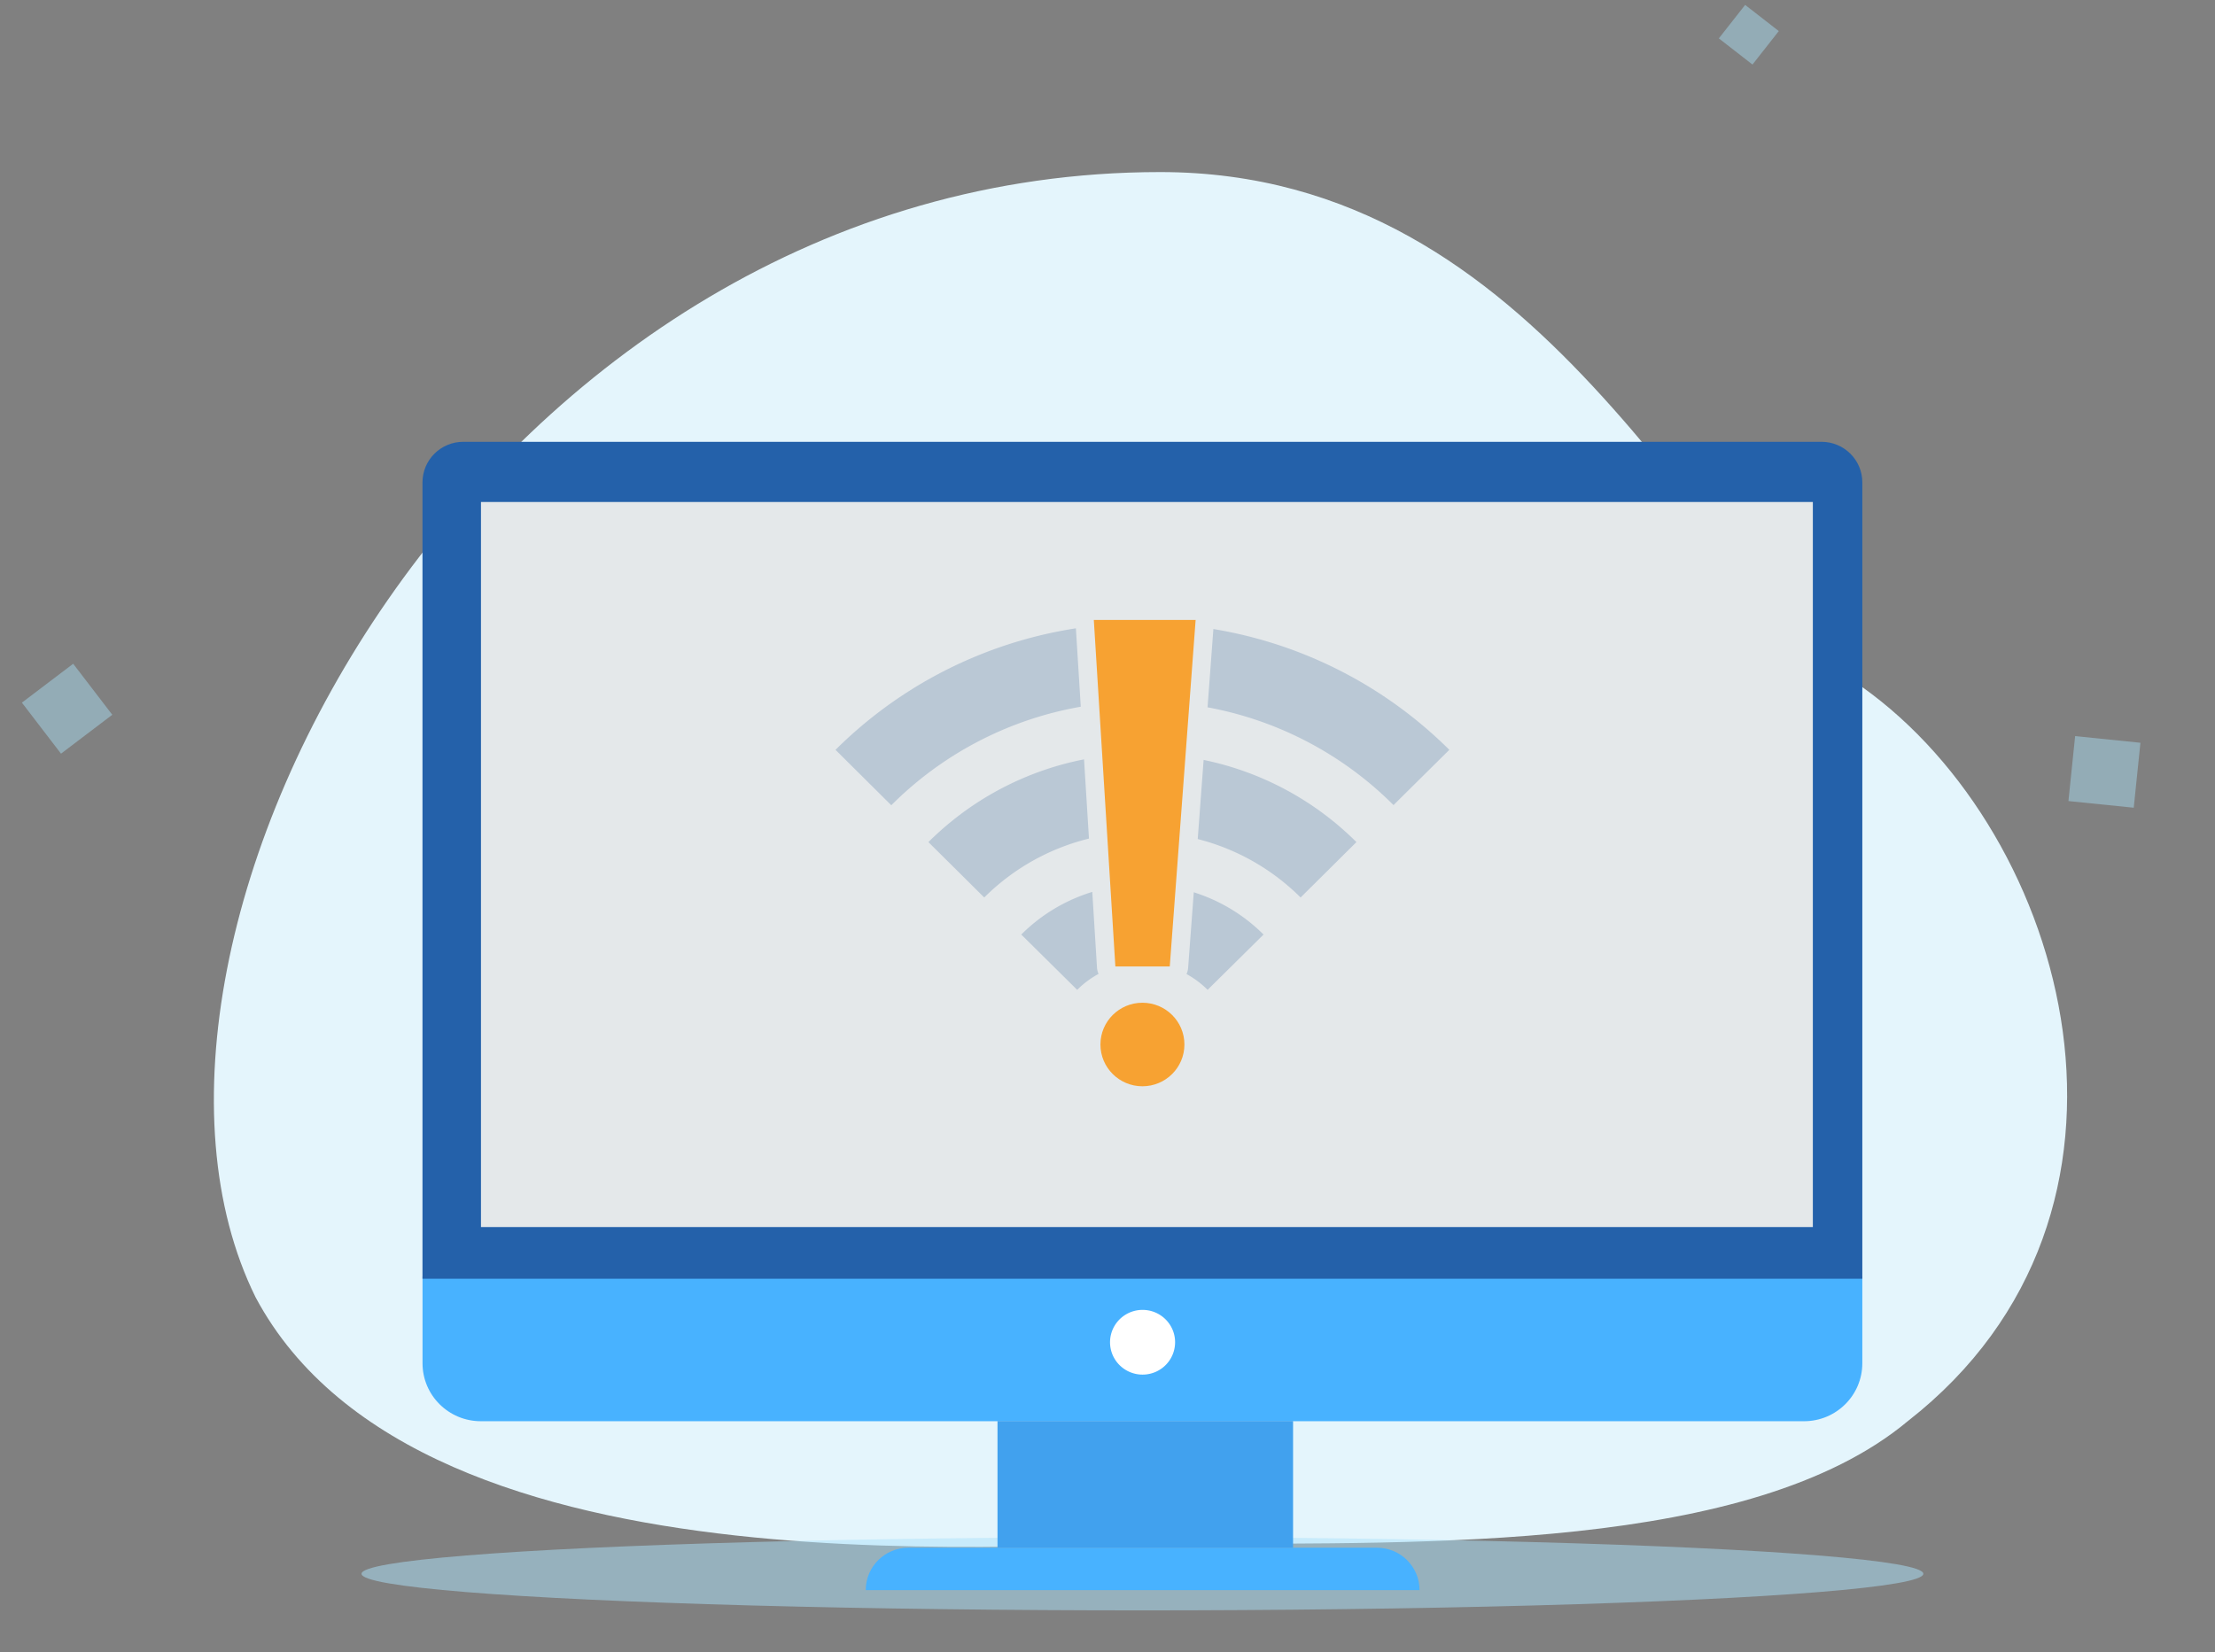 <svg xmlns="http://www.w3.org/2000/svg" width="256" height="191" viewBox="0 0 256 191">
    <rect x="0" y="0" width="256" height="191" fill="#808080" stroke="none"/>
    <g fill="none" fill-rule="nonzero" transform="translate(2 -10)">
        <path fill="#E4F5FC" d="M213.239 89.434c-19.37-13.32-36.607-59.542-81.142-59.542-78.057 0-125.098 88.446-104.56 130.072 19.292 36.195 92.453 27.742 108.633 28.53 26.061-.196 64.16.971 82.331-14.212 30.84-24.065 18.654-67.82-5.262-84.848z"/>
        <ellipse cx="130.037" cy="191.933" fill="#ACE3FB" opacity=".5" rx="90.254" ry="4.232"/>
        <path fill="#48B2FF" d="M46.829 157.555h166.41v10.038c0 3.703-3.017 6.704-6.738 6.704H53.573c-3.722 0-6.739-3.001-6.739-6.704v-10.038h-.005z"/>
        <path fill="#48B2FF" d="M113.289 174.282h34.154v14.64h-34.154z"/>
        <path fill="#2461AA" d="M51.544 61.074h156.98c2.604 0 4.715 2.1 4.715 4.691v92.06H46.829V65.76c.003-2.59 2.113-4.686 4.715-4.686z"/>
        <path fill="#E4E8EA" d="M53.589 68.032h153.932v83.818H53.589z"/>
        <path fill="#FFF" d="M133.812 165.168a3.74 3.74 0 0 1-2.32 3.456 3.773 3.773 0 0 1-4.098-.811 3.727 3.727 0 0 1-.815-4.076 3.76 3.76 0 0 1 3.474-2.31c2.076 0 3.759 1.675 3.759 3.741z"/>
        <path fill="#48B2FF" d="M162.05 193.819H98.06c0-2.705 2.204-4.898 4.922-4.898h54.162c2.719 0 4.922 2.193 4.922 4.898h-.015z"/>
        <path fill="#2461AA" d="M113.289 174.282h34.154v14.64h-34.154z" opacity=".2"/>
        <path fill="#184984" d="M148.319 113.752a25.873 25.873 0 0 0-18.282-7.554 25.873 25.873 0 0 0-18.283 7.554l-6.451-6.403a35.008 35.008 0 0 1 24.734-10.218 35.008 35.008 0 0 1 24.734 10.218l-6.452 6.403zm-18.282-22.66a40.832 40.832 0 0 1 29.019 11.978l6.451-6.388a50.255 50.255 0 0 0-35.47-14.633 50.255 50.255 0 0 0-35.471 14.633l6.446 6.409a40.832 40.832 0 0 1 29.025-11.998zm13.997 26.945a19.788 19.788 0 0 0-14-5.795 19.788 19.788 0 0 0-14 5.795l6.462 6.392a10.647 10.647 0 0 1 7.538-3.122c2.83 0 5.544 1.124 7.537 3.122l6.463-6.392z" opacity=".2" style="mix-blend-mode:multiply"/>
        <path fill="#F7A232" d="M126.909 122.781a1.06 1.06 0 0 1-1.062-.993l-2.49-40.057c-.018-.29.086-.575.286-.787.201-.213.482-.334.776-.333h11.767a1.064 1.064 0 0 1 1.056 1.136l-2.984 40.051a1.06 1.06 0 0 1-1.062.983h-6.287z"/>
        <path fill="#E4E8EA" d="M136.186 81.667l-2.99 40.058h-6.287l-2.49-40.058h11.767zm0-2.113h-11.767a2.13 2.13 0 0 0-1.55.666 2.15 2.15 0 0 0-.574 1.585l2.49 40.046a2.12 2.12 0 0 0 2.124 1.987h6.287a2.12 2.12 0 0 0 2.124-1.96l2.979-39.989v-.237c0-1.168-.951-2.114-2.124-2.114l.01.016z"/>
        <ellipse cx="130.037" cy="130.748" fill="#F7A232" rx="4.853" ry="4.829"/>
        <path fill="#ACE3FB" d="M5.05 97.127l-4.52-5.9 5.928-4.496 4.52 5.898zM200.545 17.463l-3.89-3.026 3.041-3.87 3.89 3.026zM244.609 103.375l-7.549-.77.774-7.51 7.548.77z" opacity=".44"/>
    </g>
</svg>
